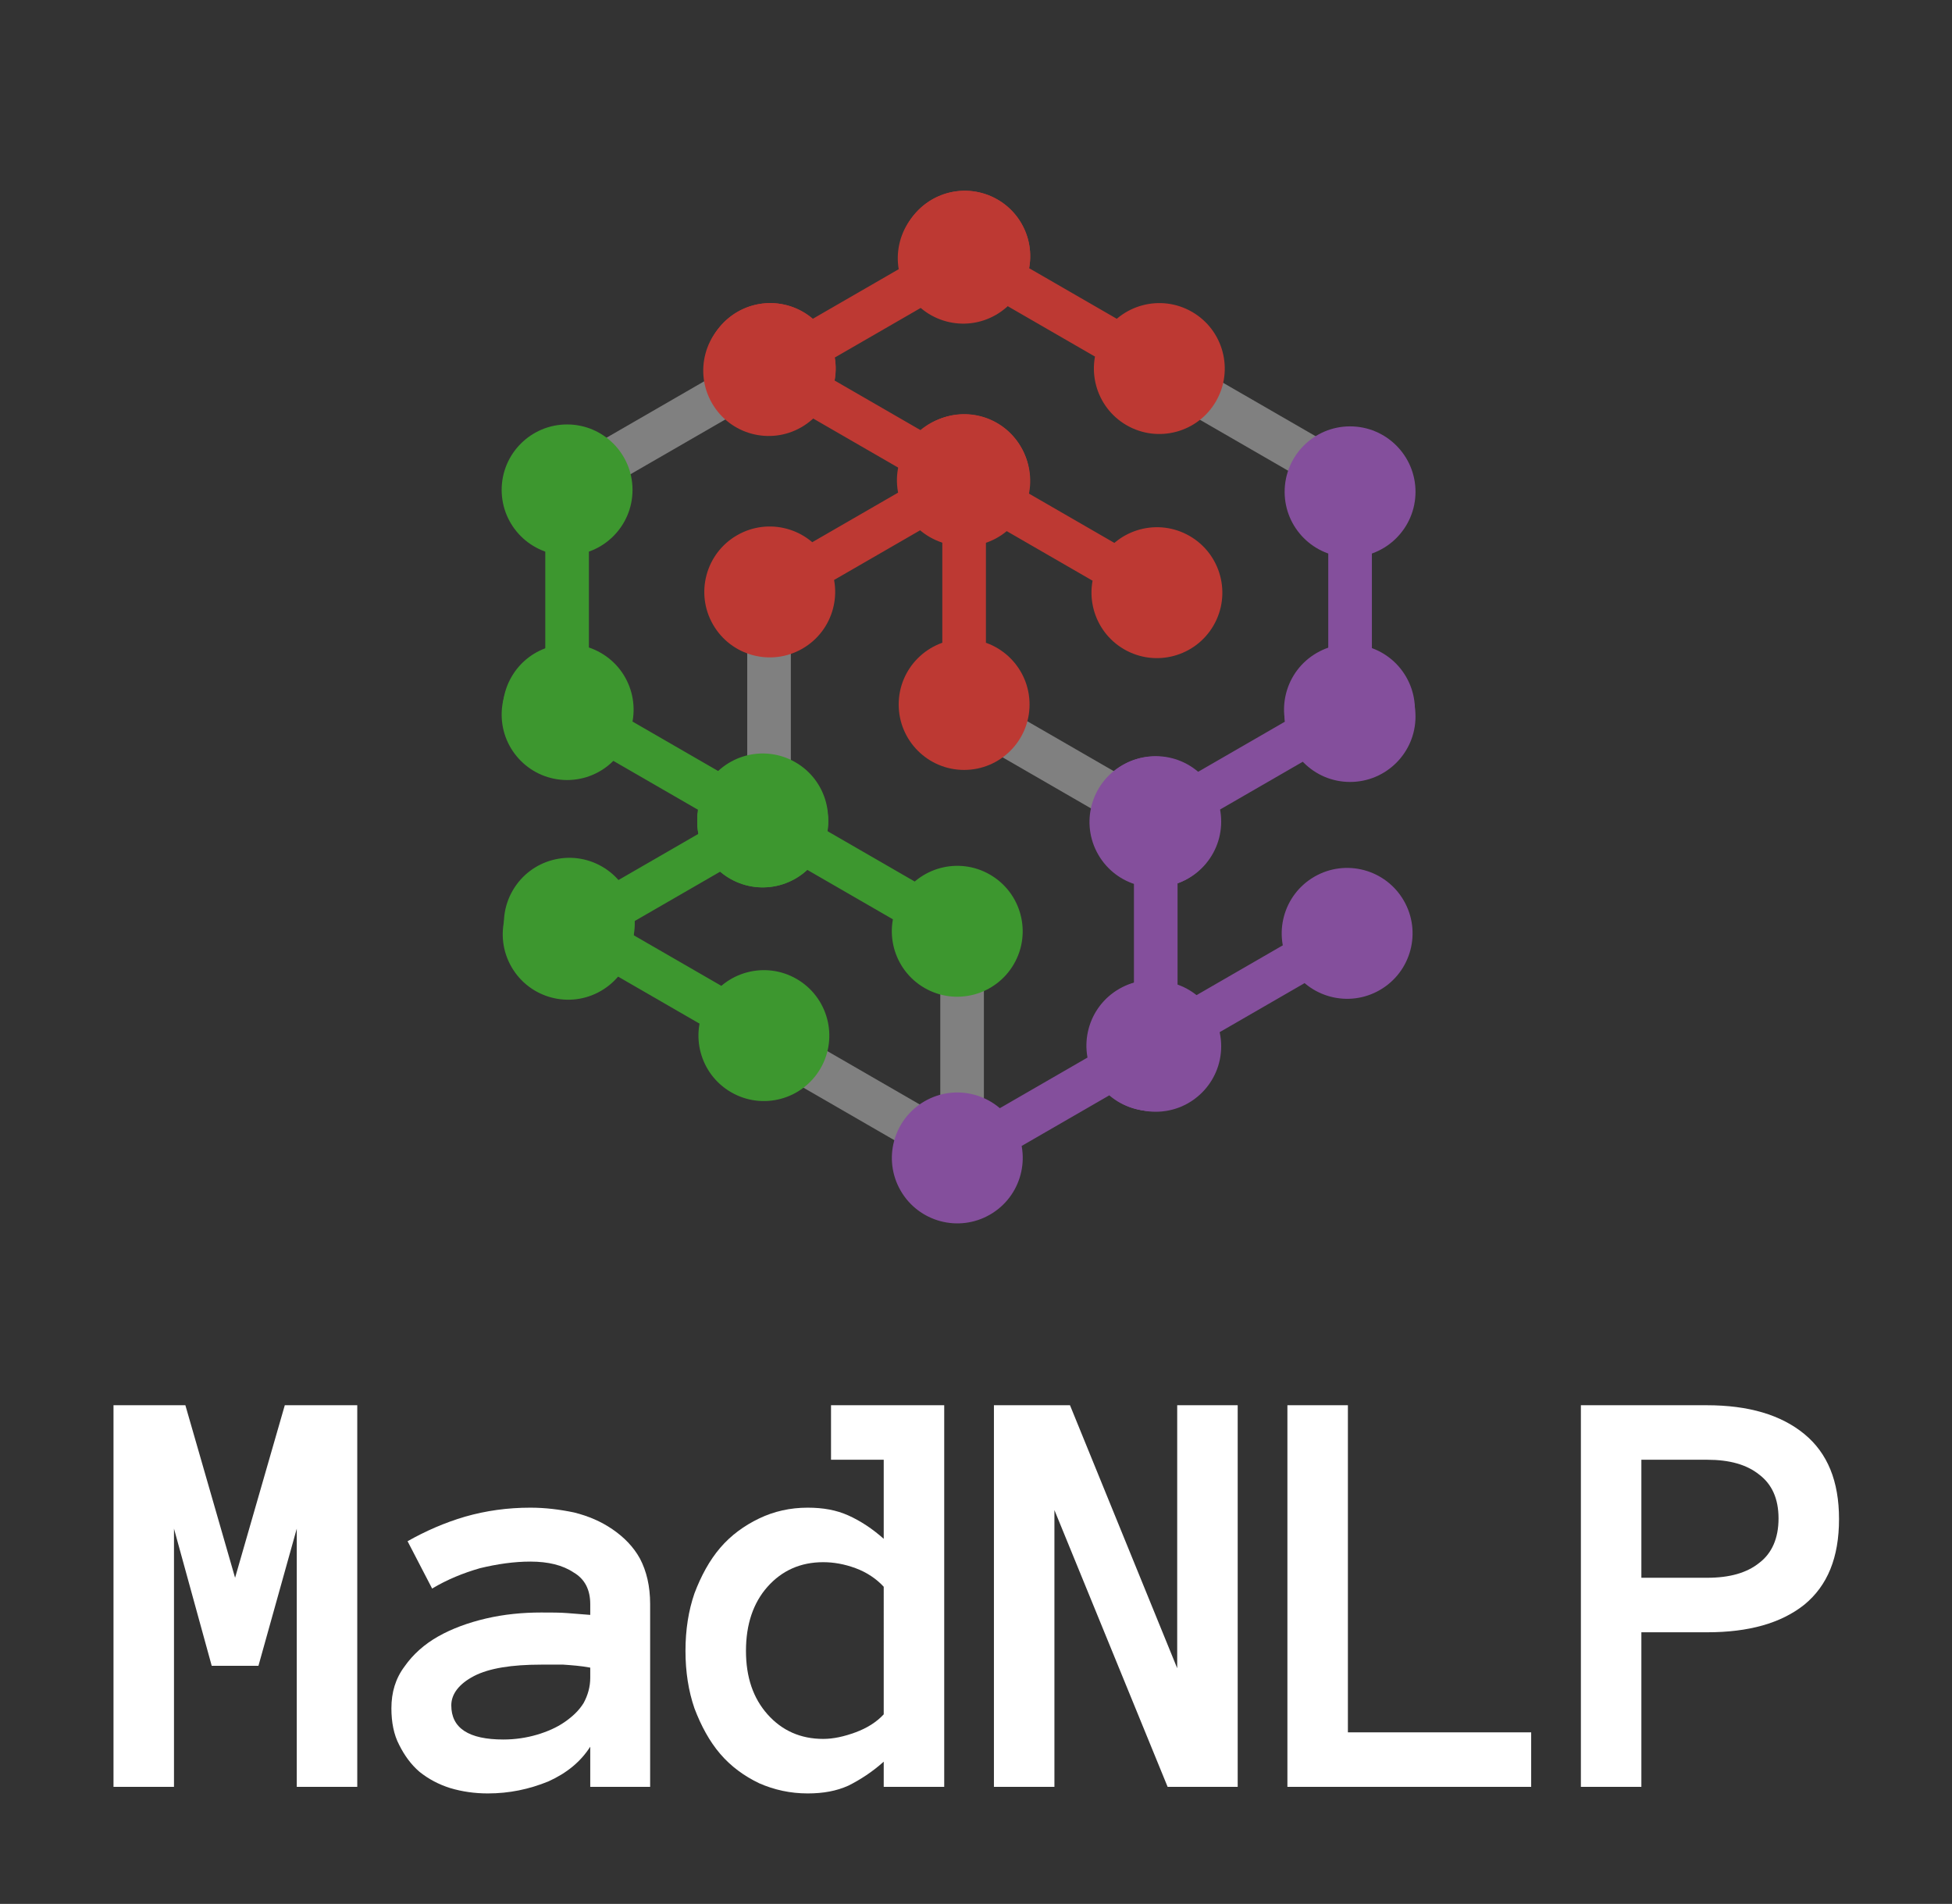<?xml version="1.0" encoding="UTF-8" standalone="no"?>
<svg
   width="123.195"
   height="120.133"
   viewBox="0 0 123.195 120.133"
   version="1.1"
   xml:space="preserve"
   style="clip-rule:evenodd;fill-rule:evenodd;stroke-linecap:round;stroke-miterlimit:8"
   id="svg160"
   sodipodi:docname="logo-dark.svg"
   inkscape:version="1.1 (c4e8f9ed74, 2021-05-24)"
   xmlns:inkscape="http://www.inkscape.org/namespaces/inkscape"
   xmlns:sodipodi="http://sodipodi.sourceforge.net/DTD/sodipodi-0.dtd"
   xmlns="http://www.w3.org/2000/svg"
   xmlns:svg="http://www.w3.org/2000/svg"><rect x="0" y="0" width="123.195" height="120.133" fill="#333333" stroke="none"/><defs
   id="defs164" /><sodipodi:namedview
   id="namedview162"
   pagecolor="#ffffff"
   bordercolor="#666666"
   borderopacity="1.0"
   inkscape:pageshadow="2"
   inkscape:pageopacity="0.0"
   inkscape:pagecheckerboard="0"
   showgrid="false"
   inkscape:zoom="2.2872921"
   inkscape:cx="63.393739"
   inkscape:cy="29.729478"
   inkscape:window-width="1920"
   inkscape:window-height="1080"
   inkscape:window-x="0"
   inkscape:window-y="120"
   inkscape:window-maximized="1"
   inkscape:current-layer="svg160" />
    <g
   transform="matrix(0.722,0,0,0.722,-1.83,-25.563)"
   id="g158">
        <g
   transform="matrix(0,1.000693e-4,-1.000693e-4,0,96.451,127.874)"
   id="g4"
   style="fill:#808080;stroke:#808080">
            <path
   d="M -98105,98105.5 H 98106"
   style="fill:#808080;fill-rule:nonzero;stroke:#808080;stroke-width:38100px"
   id="path2" />
        </g><g
   transform="matrix(0,1.000693e-4,-1.000693e-4,0,79.576,97.02)"
   id="g4-7"
   style="clip-rule:evenodd;fill:#808080;fill-rule:evenodd;stroke:#808080;stroke-linecap:round;stroke-miterlimit:8"><path
     d="M -98105,98105.5 H 98106"
     style="fill:#808080;fill-rule:nonzero;stroke:#808080;stroke-width:38100px"
     id="path2-9" /></g>
        <g
   transform="matrix(-8.6662285e-5,5.0035032e-5,-5.0035032e-5,-8.6662285e-5,66.266,81.01)"
   id="g8"
   style="fill:#808080;stroke:#808080">
            <path
   d="m -98104.5,98105 h 196210"
   style="fill:#808080;fill-rule:nonzero;stroke:#808080;stroke-width:38100px"
   id="path6" />
        </g>
        <g
   transform="matrix(-8.6662794e-5,-5.0034142e-5,5.0034142e-5,-8.6662794e-5,90.333,110.819)"
   id="g12"
   style="fill:#808080;stroke:#808080">
            <path
   d="m -98104.5,98105 h 196210"
   style="fill:#808080;fill-rule:nonzero;stroke:#808080;stroke-width:38100px"
   id="path10" />
        </g><g
   transform="matrix(-8.6662794e-5,-5.0034142e-5,5.0034142e-5,-8.6662794e-5,71.581,138.914)"
   id="g12-35"
   style="clip-rule:evenodd;fill:#808080;fill-rule:evenodd;stroke:#808080;stroke-linecap:round;stroke-miterlimit:8"><path
     d="m -98104.5,98105 h 196210"
     style="fill:#808080;fill-rule:nonzero;stroke:#808080;stroke-width:38100px"
     id="path10-6" /></g>
        <g
   transform="matrix(-8.6662794e-5,-5.0034142e-5,5.0034142e-5,-8.6662794e-5,108.118,81.628)"
   id="g16"
   style="fill:#808080;stroke:#808080">
            <path
   d="m -98104.5,98105 h 196210"
   style="fill:#808080;fill-rule:nonzero;stroke:#808080;stroke-width:38100px"
   id="path14" />
        </g>
        
        
        <g
   transform="matrix(1.271,0,0,1.271,28.809,-25.895)"
   id="g28">
            <path
   d="m 72.888,98.321 -13.38,7.725 c -0.717,0.414 -1.635,0.168 -2.049,-0.549 -0.414,-0.718 -0.168,-1.635 0.549,-2.049 l 13.38,-7.725 c 0.717,-0.414 1.635,-0.169 2.049,0.549 0.414,0.717 0.168,1.635 -0.549,2.049 z m -3,-5.196 c 2.152,-1.243 4.904,-0.505 6.147,1.647 1.243,2.152 0.505,4.904 -1.647,6.147 -2.153,1.243 -4.905,0.505 -6.147,-1.647 -1.243,-2.152 -0.506,-4.905 1.647,-6.147 z m -8.88,15.519 c -2.152,1.243 -4.904,0.505 -6.147,-1.647 -1.243,-2.153 -0.505,-4.905 1.647,-6.147 2.152,-1.243 4.904,-0.506 6.147,1.647 1.243,2.152 0.505,4.904 -1.647,6.147 z"
   style="fill:#844f9c;fill-rule:nonzero"
   id="path26" />
        </g>
        
        
        <g
   transform="matrix(1.271,0,0,1.271,28.401,-53.86)"
   id="g40">
            <path
   d="m 74,104.05 v 15.45 c 0,0.828 -0.671,1.5 -1.5,1.5 -0.828,0 -1.5,-0.672 -1.5,-1.5 v -15.45 c 0,-0.828 0.672,-1.5 1.5,-1.5 0.828,0 1.5,0.672 1.5,1.5 z m -6,0 c 0,-2.485 2.015,-4.5 4.5,-4.5 2.485,0 4.5,2.015 4.5,4.5 0,2.486 -2.015,4.5 -4.5,4.5 -2.485,0 -4.5,-2.014 -4.5,-4.5 z m 9,15.45 c 0,2.485 -2.015,4.5 -4.5,4.5 -2.485,0 -4.5,-2.015 -4.5,-4.5 0,-2.485 2.015,-4.5 4.5,-4.5 2.485,0 4.5,2.015 4.5,4.5 z"
   style="fill:#844f9c;fill-rule:nonzero"
   id="path38" />
        </g>
        
        
        <g
   transform="matrix(1.271,0,0,1.271,27.938,4.196)"
   id="g52">
            <path
   d="M 61,81.05 V 96.5 C 61,97.328 60.329,98 59.5,98 58.672,98 58,97.328 58,96.5 V 81.05 c 0,-0.828 0.672,-1.5 1.5,-1.5 0.828,0 1.5,0.672 1.5,1.5 z m -6,0 c 0,-2.485 2.015,-4.5 4.5,-4.5 2.485,0 4.5,2.015 4.5,4.5 0,2.486 -2.015,4.5 -4.5,4.5 -2.485,0 -4.5,-2.014 -4.5,-4.5 z m 9,15.45 c 0,2.485 -2.015,4.5 -4.5,4.5 -2.485,0 -4.5,-2.015 -4.5,-4.5 0,-2.485 2.015,-4.5 4.5,-4.5 2.485,0 4.5,2.015 4.5,4.5 z"
   style="fill:#844f9c;fill-rule:nonzero"
   id="path50" />
        </g>
        <g
   transform="matrix(1.271,0,0,1.271,28.809,32.839)"
   id="g56">
            <path
   d="m 59.296,75.213 -13.379,7.725 c -0.718,0.414 -1.635,0.169 -2.049,-0.549 -0.415,-0.717 -0.169,-1.635 0.549,-2.049 l 13.379,-7.725 c 0.718,-0.414 1.635,-0.168 2.049,0.549 0.415,0.718 0.169,1.635 -0.549,2.049 z m -3,-5.196 c 2.153,-1.242 4.905,-0.505 6.147,1.647 1.243,2.153 0.506,4.905 -1.647,6.147 -2.152,1.243 -4.904,0.506 -6.147,-1.647 -1.242,-2.152 -0.505,-4.904 1.647,-6.147 z m -8.879,15.519 c -2.153,1.243 -4.905,0.506 -6.148,-1.647 -1.242,-2.152 -0.505,-4.904 1.648,-6.147 2.152,-1.243 4.904,-0.505 6.147,1.647 1.242,2.152 0.505,4.905 -1.647,6.147 z"
   style="fill:#844f9c;fill-rule:nonzero"
   id="path54" />
        </g><g
   transform="matrix(1.271,0,0,1.271,45.88,23.031)"
   id="g56-2"
   style="clip-rule:evenodd;fill-rule:evenodd;stroke-linecap:round;stroke-miterlimit:8"><path
     d="m 59.296,75.213 -13.379,7.725 c -0.718,0.414 -1.635,0.169 -2.049,-0.549 -0.415,-0.717 -0.169,-1.635 0.549,-2.049 l 13.379,-7.725 c 0.718,-0.414 1.635,-0.168 2.049,0.549 0.415,0.718 0.169,1.635 -0.549,2.049 z m -3,-5.196 c 2.153,-1.242 4.905,-0.505 6.147,1.647 1.243,2.153 0.506,4.905 -1.647,6.147 -2.152,1.243 -4.904,0.506 -6.147,-1.647 -1.242,-2.152 -0.505,-4.904 1.647,-6.147 z m -8.879,15.519 c -2.153,1.243 -4.905,0.506 -6.148,-1.647 -1.242,-2.152 -0.505,-4.904 1.648,-6.147 2.152,-1.243 4.904,-0.505 6.147,1.647 1.242,2.152 0.505,4.905 -1.647,6.147 z"
     style="fill:#844f9c;fill-rule:nonzero"
     id="path54-7" /></g>
        
        
        
        <g
   transform="matrix(1.271,0,0,1.271,28.809,-105.148)"
   id="g72">
            <path
   d="m 46.431,129.502 -13.38,7.724 c -0.718,0.415 -1.635,0.169 -2.049,-0.549 -0.414,-0.717 -0.169,-1.634 0.549,-2.049 l 13.38,-7.724 c 0.717,-0.415 1.634,-0.169 2.049,0.549 0.414,0.717 0.168,1.634 -0.549,2.049 z m -3,-5.197 c 2.152,-1.242 4.904,-0.505 6.147,1.648 1.242,2.152 0.505,4.904 -1.647,6.147 -2.153,1.242 -4.905,0.505 -6.148,-1.647 -1.242,-2.153 -0.505,-4.905 1.648,-6.148 z m -8.88,15.52 c -2.152,1.242 -4.905,0.505 -6.147,-1.648 -1.243,-2.152 -0.505,-4.904 1.647,-6.147 2.152,-1.242 4.904,-0.505 6.147,1.647 1.243,2.153 0.505,4.905 -1.647,6.148 z"
   style="fill:#bd3933;fill-rule:nonzero"
   id="path70" />
        </g><g
   transform="matrix(1.271,0,0,1.271,28.673,-104.976)"
   id="g72-2"
   style="clip-rule:evenodd;fill-rule:evenodd;stroke-linecap:round;stroke-miterlimit:8"><path
     d="m 46.431,129.502 -13.38,7.724 c -0.718,0.415 -1.635,0.169 -2.049,-0.549 -0.414,-0.717 -0.169,-1.634 0.549,-2.049 l 13.38,-7.724 c 0.717,-0.415 1.634,-0.169 2.049,0.549 0.414,0.717 0.168,1.634 -0.549,2.049 z m -3,-5.197 c 2.152,-1.242 4.904,-0.505 6.147,1.648 1.242,2.152 0.505,4.904 -1.647,6.147 -2.153,1.242 -4.905,0.505 -6.148,-1.647 -1.242,-2.153 -0.505,-4.905 1.648,-6.148 z m -8.88,15.52 c -2.152,1.242 -4.905,0.505 -6.147,-1.648 -1.243,-2.152 -0.505,-4.904 1.647,-6.147 2.152,-1.242 4.904,-0.505 6.147,1.647 1.243,2.153 0.505,4.905 -1.647,6.148 z"
     style="fill:#bd3933;fill-rule:nonzero"
     id="path70-6" /></g>
        
        <g
   transform="matrix(1.271,0,0,1.271,28.809,-105.149)"
   id="g80">
            <path
   d="m 46.431,126.904 13.379,7.724 c 0.718,0.415 0.964,1.332 0.55,2.05 -0.415,0.717 -1.332,0.963 -2.05,0.548 l -13.379,-7.724 c -0.718,-0.414 -0.964,-1.332 -0.549,-2.049 0.414,-0.718 1.331,-0.963 2.049,-0.549 z m -3,5.196 c -2.153,-1.243 -2.89,-3.995 -1.647,-6.147 1.242,-2.152 3.994,-2.89 6.147,-1.647 2.152,1.242 2.889,3.994 1.647,6.147 -1.243,2.152 -3.995,2.89 -6.147,1.647 z m 17.879,-0.07 c 2.153,1.243 2.89,3.995 1.648,6.148 -1.243,2.152 -3.995,2.889 -6.148,1.647 -2.152,-1.243 -2.889,-3.995 -1.647,-6.148 1.243,-2.152 3.995,-2.889 6.147,-1.647 z"
   style="fill:#bd3933;fill-rule:nonzero"
   id="path78" />
        </g>
        
        <g
   transform="matrix(1.271,0,0,1.271,28.809,-85.514)"
   id="g88">
            <path
   d="m 33.051,119.179 13.38,7.725 c 0.717,0.414 0.963,1.331 0.549,2.049 -0.415,0.717 -1.332,0.963 -2.049,0.549 l -13.38,-7.725 c -0.718,-0.414 -0.963,-1.332 -0.549,-2.049 0.414,-0.717 1.331,-0.963 2.049,-0.549 z m -3,5.196 c -2.152,-1.243 -2.89,-3.995 -1.647,-6.147 1.242,-2.152 3.994,-2.89 6.147,-1.647 2.152,1.242 2.89,3.995 1.647,6.147 -1.243,2.152 -3.995,2.89 -6.147,1.647 z m 17.88,-0.069 c 2.152,1.242 2.889,3.994 1.647,6.147 -1.243,2.152 -3.995,2.89 -6.147,1.647 -2.153,-1.243 -2.89,-3.995 -1.647,-6.147 1.242,-2.153 3.994,-2.89 6.147,-1.647 z"
   style="fill:#bd3933;fill-rule:nonzero"
   id="path86" />
        </g><g
   transform="matrix(1.271,0,0,1.271,45.604,-75.744)"
   id="g88-7"
   style="clip-rule:evenodd;fill-rule:evenodd;stroke-linecap:round;stroke-miterlimit:8"><path
     d="m 33.051,119.179 13.38,7.725 c 0.717,0.414 0.963,1.331 0.549,2.049 -0.415,0.717 -1.332,0.963 -2.049,0.549 l -13.38,-7.725 c -0.718,-0.414 -0.963,-1.332 -0.549,-2.049 0.414,-0.717 1.331,-0.963 2.049,-0.549 z m -3,5.196 c -2.152,-1.243 -2.89,-3.995 -1.647,-6.147 1.242,-2.152 3.994,-2.89 6.147,-1.647 2.152,1.242 2.89,3.995 1.647,6.147 -1.243,2.152 -3.995,2.89 -6.147,1.647 z m 17.88,-0.069 c 2.152,1.242 2.889,3.994 1.647,6.147 -1.243,2.152 -3.995,2.89 -6.147,1.647 -2.153,-1.243 -2.89,-3.995 -1.647,-6.147 1.242,-2.153 3.994,-2.89 6.147,-1.647 z"
     style="fill:#bd3933;fill-rule:nonzero"
     id="path86-5" /></g>
        
        
        <g
   transform="matrix(1.271,0,0,1.271,28.809,-6.26)"
   id="g100">
            <path
   d="m 17.654,95.723 13.379,-7.725 c 0.718,-0.414 1.635,-0.168 2.049,0.549 0.415,0.718 0.169,1.635 -0.549,2.049 l -13.379,7.725 c -0.718,0.414 -1.635,0.168 -2.049,-0.549 -0.415,-0.717 -0.169,-1.635 0.549,-2.049 z m 3,5.196 c -2.153,1.243 -4.905,0.505 -6.147,-1.647 -1.243,-2.152 -0.506,-4.904 1.647,-6.147 2.152,-1.243 4.904,-0.505 6.147,1.647 1.242,2.152 0.505,4.905 -1.647,6.147 z M 29.533,85.4 c 2.153,-1.243 4.905,-0.505 6.147,1.647 1.243,2.152 0.506,4.905 -1.647,6.147 -2.152,1.243 -4.904,0.506 -6.147,-1.647 -1.242,-2.152 -0.505,-4.904 1.647,-6.147 z"
   style="fill:#3d972f;fill-rule:nonzero"
   id="path98" />
        </g>
        
        <g
   transform="matrix(1.271,0,0,1.271,28.809,-25.895)"
   id="g108">
            <path
   d="m 19.154,95.723 13.379,7.725 c 0.718,0.414 0.964,1.332 0.55,2.049 -0.415,0.717 -1.332,0.963 -2.05,0.549 L 17.654,98.321 c -0.718,-0.414 -0.964,-1.331 -0.549,-2.049 0.414,-0.717 1.331,-0.963 2.049,-0.549 z m -3,5.196 c -2.153,-1.242 -2.89,-3.994 -1.647,-6.147 1.242,-2.152 3.994,-2.889 6.147,-1.647 2.152,1.243 2.889,3.995 1.647,6.147 -1.243,2.153 -3.995,2.89 -6.147,1.647 z m 17.879,-0.069 c 2.153,1.243 2.89,3.995 1.648,6.147 -1.243,2.152 -3.995,2.89 -6.148,1.647 -2.152,-1.242 -2.889,-3.995 -1.647,-6.147 1.243,-2.152 3.995,-2.89 6.147,-1.647 z"
   style="fill:#3d972f;fill-rule:nonzero"
   id="path106" />
        </g>
        
        <g
   transform="matrix(1.271,0,0,1.271,28.592,-54.028)"
   id="g116">
            <path
   d="m 17,119.5 v -15.45 c 0,-0.828 0.671,-1.5 1.5,-1.5 0.828,0 1.5,0.672 1.5,1.5 v 15.45 c 0,0.828 -0.672,1.5 -1.5,1.5 -0.828,0 -1.5,-0.672 -1.5,-1.5 z m 6,0 c 0,2.485 -2.015,4.5 -4.5,4.5 -2.485,0 -4.5,-2.015 -4.5,-4.5 0,-2.485 2.015,-4.5 4.5,-4.5 2.485,0 4.5,2.015 4.5,4.5 z m -9,-15.45 c 0,-2.485 2.015,-4.5 4.5,-4.5 2.485,0 4.5,2.015 4.5,4.5 0,2.486 -2.015,4.5 -4.5,4.5 -2.485,0 -4.5,-2.014 -4.5,-4.5 z"
   style="fill:#3d972f;fill-rule:nonzero"
   id="path114" />
        </g>
        <g
   transform="matrix(1.271,0,0,1.271,45.917,-36.676)"
   id="g120-3"
   style="clip-rule:evenodd;fill-rule:evenodd;stroke-linecap:round;stroke-miterlimit:8"><path
     d="m 5.774,118.898 13.38,7.724 c 0.717,0.414 0.963,1.332 0.549,2.049 -0.415,0.718 -1.332,0.964 -2.049,0.549 l -13.38,-7.724 c -0.718,-0.415 -0.963,-1.332 -0.549,-2.049 0.414,-0.718 1.331,-0.964 2.049,-0.549 z m -3,5.196 c -2.152,-1.243 -2.89,-3.995 -1.647,-6.147 1.242,-2.153 3.994,-2.89 6.147,-1.648 2.152,1.243 2.89,3.995 1.647,6.148 -1.243,2.152 -3.995,2.889 -6.147,1.647 z m 17.88,-0.07 c 2.152,1.243 2.889,3.995 1.647,6.147 -1.243,2.153 -3.995,2.89 -6.147,1.647 -2.153,-1.242 -2.89,-3.994 -1.648,-6.147 1.243,-2.152 3.995,-2.889 6.148,-1.647 z"
     style="fill:#3d972f;fill-rule:nonzero"
     id="path118-6" /></g>
        
        <g
   transform="matrix(1.271,0,0,1.271,28.809,-6.781)"
   id="g128">
            <path
   d="m 32.533,88.203 13.38,7.725 c 0.718,0.414 0.963,1.331 0.549,2.049 -0.414,0.717 -1.331,0.963 -2.049,0.549 l -13.38,-7.725 c -0.717,-0.414 -0.963,-1.331 -0.549,-2.049 0.415,-0.717 1.332,-0.963 2.049,-0.549 z m -3,5.196 c -2.152,-1.242 -2.889,-3.995 -1.647,-6.147 1.243,-2.152 3.995,-2.89 6.147,-1.647 2.153,1.243 2.89,3.995 1.647,6.147 -1.242,2.152 -3.994,2.89 -6.147,1.647 z m 17.88,-0.069 c 2.152,1.242 2.89,3.995 1.647,6.147 -1.242,2.152 -3.995,2.89 -6.147,1.647 -2.152,-1.243 -2.89,-3.995 -1.647,-6.147 1.243,-2.152 3.995,-2.89 6.147,-1.647 z"
   style="fill:#3d972f;fill-rule:nonzero"
   id="path126" />
        </g>
        
        
        
        
        
        <g
   transform="matrix(1.271,0,0,1.271,28.981,-54.911)"
   id="g152">
            <path
   d="m 47,104.05 v 15.45 c 0,0.828 -0.671,1.5 -1.5,1.5 -0.828,0 -1.5,-0.672 -1.5,-1.5 v -15.45 c 0,-0.828 0.672,-1.5 1.5,-1.5 0.828,0 1.5,0.672 1.5,1.5 z m -6,0 c 0,-2.485 2.015,-4.5 4.5,-4.5 2.485,0 4.5,2.015 4.5,4.5 0,2.486 -2.015,4.5 -4.5,4.5 -2.485,0 -4.5,-2.014 -4.5,-4.5 z m 9,15.45 c 0,2.485 -2.015,4.5 -4.5,4.5 -2.485,0 -4.5,-2.015 -4.5,-4.5 0,-2.485 2.015,-4.5 4.5,-4.5 2.485,0 4.5,2.015 4.5,4.5 z"
   style="fill:#bd3933;fill-rule:nonzero"
   id="path150" />
        </g>
        
    <g
   transform="matrix(1.271,0,0,1.271,28.765,-85.625)"
   id="g72-1"
   style="clip-rule:evenodd;fill-rule:evenodd;stroke-linecap:round;stroke-miterlimit:8"><path
     d="m 46.431,129.502 -13.38,7.724 c -0.718,0.415 -1.635,0.169 -2.049,-0.549 -0.414,-0.717 -0.169,-1.634 0.549,-2.049 l 13.38,-7.724 c 0.717,-0.415 1.634,-0.169 2.049,0.549 0.414,0.717 0.168,1.634 -0.549,2.049 z m -3,-5.197 c 2.152,-1.242 4.904,-0.505 6.147,1.648 1.242,2.152 0.505,4.904 -1.647,6.147 -2.153,1.242 -4.905,0.505 -6.148,-1.647 -1.242,-2.153 -0.505,-4.905 1.648,-6.148 z m -8.88,15.52 c -2.152,1.242 -4.905,0.505 -6.147,-1.648 -1.243,-2.152 -0.505,-4.904 1.647,-6.147 2.152,-1.242 4.904,-0.505 6.147,1.647 1.243,2.153 0.505,4.905 -1.647,6.148 z"
     style="fill:#bd3933;fill-rule:nonzero"
     id="path70-8" /></g></g>
<g
   transform="matrix(0.378,0,0,0.378,-34.758,64.363)"
   id="g26"
   style="clip-rule:evenodd;fill:#ffffff;fill-rule:evenodd;stroke-linecap:round;stroke-miterlimit:8"><g
     transform="matrix(100,0,0,100,108.502,128)"
     id="g4-3"
     style="fill:#ffffff"><path
       d="M 0.431,0 H 0.33 V -0.431 L 0.266,-0.202 H 0.188 L 0.125,-0.431 V 0 H 0.024 v -0.637 h 0.12 l 0.083,0.288 0.083,-0.288 h 0.121 z"
       style="fill:#ffffff;fill-rule:nonzero"
       id="path2-6" /></g><g
     transform="matrix(100,0,0,100,157.502,128)"
     id="g8-7"
     style="fill:#ffffff"><path
       d="m -0.002,-0.131 c 0,-0.027 0.007,-0.05 0.022,-0.07 0.014,-0.02 0.033,-0.037 0.056,-0.05 0.023,-0.013 0.05,-0.023 0.08,-0.03 0.03,-0.007 0.061,-0.01 0.092,-0.01 0.017,0 0.032,0 0.044,0.001 0.013,0.001 0.025,0.002 0.038,0.003 V -0.305 C 0.33,-0.329 0.321,-0.347 0.302,-0.358 0.284,-0.37 0.26,-0.376 0.23,-0.376 c -0.027,0 -0.055,0.004 -0.084,0.011 -0.028,0.008 -0.055,0.019 -0.08,0.034 L 0.025,-0.41 c 0.03,-0.017 0.062,-0.031 0.096,-0.041 0.035,-0.01 0.071,-0.015 0.109,-0.015 0.025,0 0.049,0.003 0.073,0.008 0.024,0.006 0.045,0.015 0.064,0.028 0.019,0.013 0.035,0.029 0.046,0.049 0.011,0.021 0.017,0.046 0.017,0.076 V 0 H 0.33 V -0.067 C 0.314,-0.042 0.291,-0.023 0.26,-0.009 0.228,0.004 0.195,0.011 0.159,0.011 0.137,0.011 0.116,0.008 0.096,0.002 0.077,-0.004 0.06,-0.013 0.045,-0.025 0.031,-0.037 0.02,-0.052 0.011,-0.07 0.002,-0.087 -0.002,-0.108 -0.002,-0.131 Z m 0.187,0.052 c 0.02,0 0.039,-0.003 0.056,-0.008 C 0.258,-0.092 0.274,-0.099 0.287,-0.108 0.3,-0.117 0.311,-0.127 0.319,-0.14 0.326,-0.153 0.33,-0.167 0.33,-0.182 V -0.199 C 0.314,-0.202 0.299,-0.203 0.285,-0.204 c -0.014,0 -0.026,0 -0.037,0 -0.049,0 -0.087,0.006 -0.112,0.019 -0.025,0.013 -0.038,0.03 -0.038,0.049 0,0.038 0.029,0.057 0.087,0.057 z"
       style="fill:#ffffff;fill-rule:nonzero"
       id="path6-5" /></g><g
     transform="matrix(100,0,0,100,206.502,128)"
     id="g12-3"
     style="fill:#ffffff"><path
       d="M 0.431,0 H 0.33 V -0.042 C 0.311,-0.025 0.291,-0.012 0.271,-0.002 0.251,0.007 0.229,0.011 0.203,0.011 0.174,0.011 0.147,0.005 0.122,-0.006 0.097,-0.018 0.075,-0.034 0.057,-0.055 0.039,-0.076 0.025,-0.102 0.014,-0.131 0.004,-0.16 -0.001,-0.192 -0.001,-0.227 c 0,-0.035 0.005,-0.067 0.015,-0.096 0.011,-0.029 0.025,-0.055 0.043,-0.076 0.018,-0.021 0.04,-0.037 0.065,-0.049 0.025,-0.012 0.052,-0.018 0.081,-0.018 0.026,0 0.048,0.004 0.068,0.013 0.02,0.009 0.04,0.022 0.059,0.039 V -0.546 H 0.242 V -0.637 H 0.431 Z M 0.33,-0.334 C 0.318,-0.347 0.302,-0.358 0.283,-0.365 0.264,-0.372 0.246,-0.375 0.229,-0.375 0.191,-0.375 0.16,-0.361 0.136,-0.334 0.112,-0.307 0.1,-0.271 0.1,-0.227 c 0,0.044 0.012,0.079 0.036,0.106 0.024,0.027 0.055,0.041 0.093,0.041 0.017,0 0.035,-0.004 0.054,-0.011 0.019,-0.007 0.035,-0.017 0.047,-0.03 z"
       style="fill:#ffffff;fill-rule:nonzero"
       id="path10-5" /></g><g
     transform="matrix(100,0,0,100,255.502,128)"
     id="g16-6"
     style="fill:#ffffff"><path
       d="M 0.431,0 H 0.314 L 0.125,-0.462 V 0 H 0.024 v -0.637 h 0.127 l 0.179,0.439 v -0.439 h 0.101 z"
       style="fill:#ffffff;fill-rule:nonzero"
       id="path14-2" /></g><g
     transform="matrix(100,0,0,100,304.502,128)"
     id="g20-9"
     style="fill:#ffffff"><path
       d="M 0.431,0 H 0.024 v -0.637 h 0.101 v 0.546 h 0.306 z"
       style="fill:#ffffff;fill-rule:nonzero"
       id="path18-1" /></g><g
     transform="matrix(100,0,0,100,353.502,128)"
     id="g24-2"
     style="fill:#ffffff"><path
       d="m 0.455,-0.447 c 0,0.064 -0.019,0.111 -0.058,0.143 -0.039,0.031 -0.093,0.046 -0.162,0.046 H 0.125 V 0 H 0.024 v -0.637 h 0.21 c 0.07,0 0.124,0.016 0.163,0.048 0.039,0.032 0.058,0.079 0.058,0.142 z M 0.354,-0.448 c 0,-0.033 -0.011,-0.057 -0.032,-0.073 -0.021,-0.017 -0.05,-0.025 -0.087,-0.025 h -0.11 v 0.197 h 0.11 c 0.037,0 0.066,-0.008 0.087,-0.025 0.021,-0.016 0.032,-0.041 0.032,-0.074 z"
       style="fill:#ffffff;fill-rule:nonzero"
       id="path22-7" /></g></g></svg>
